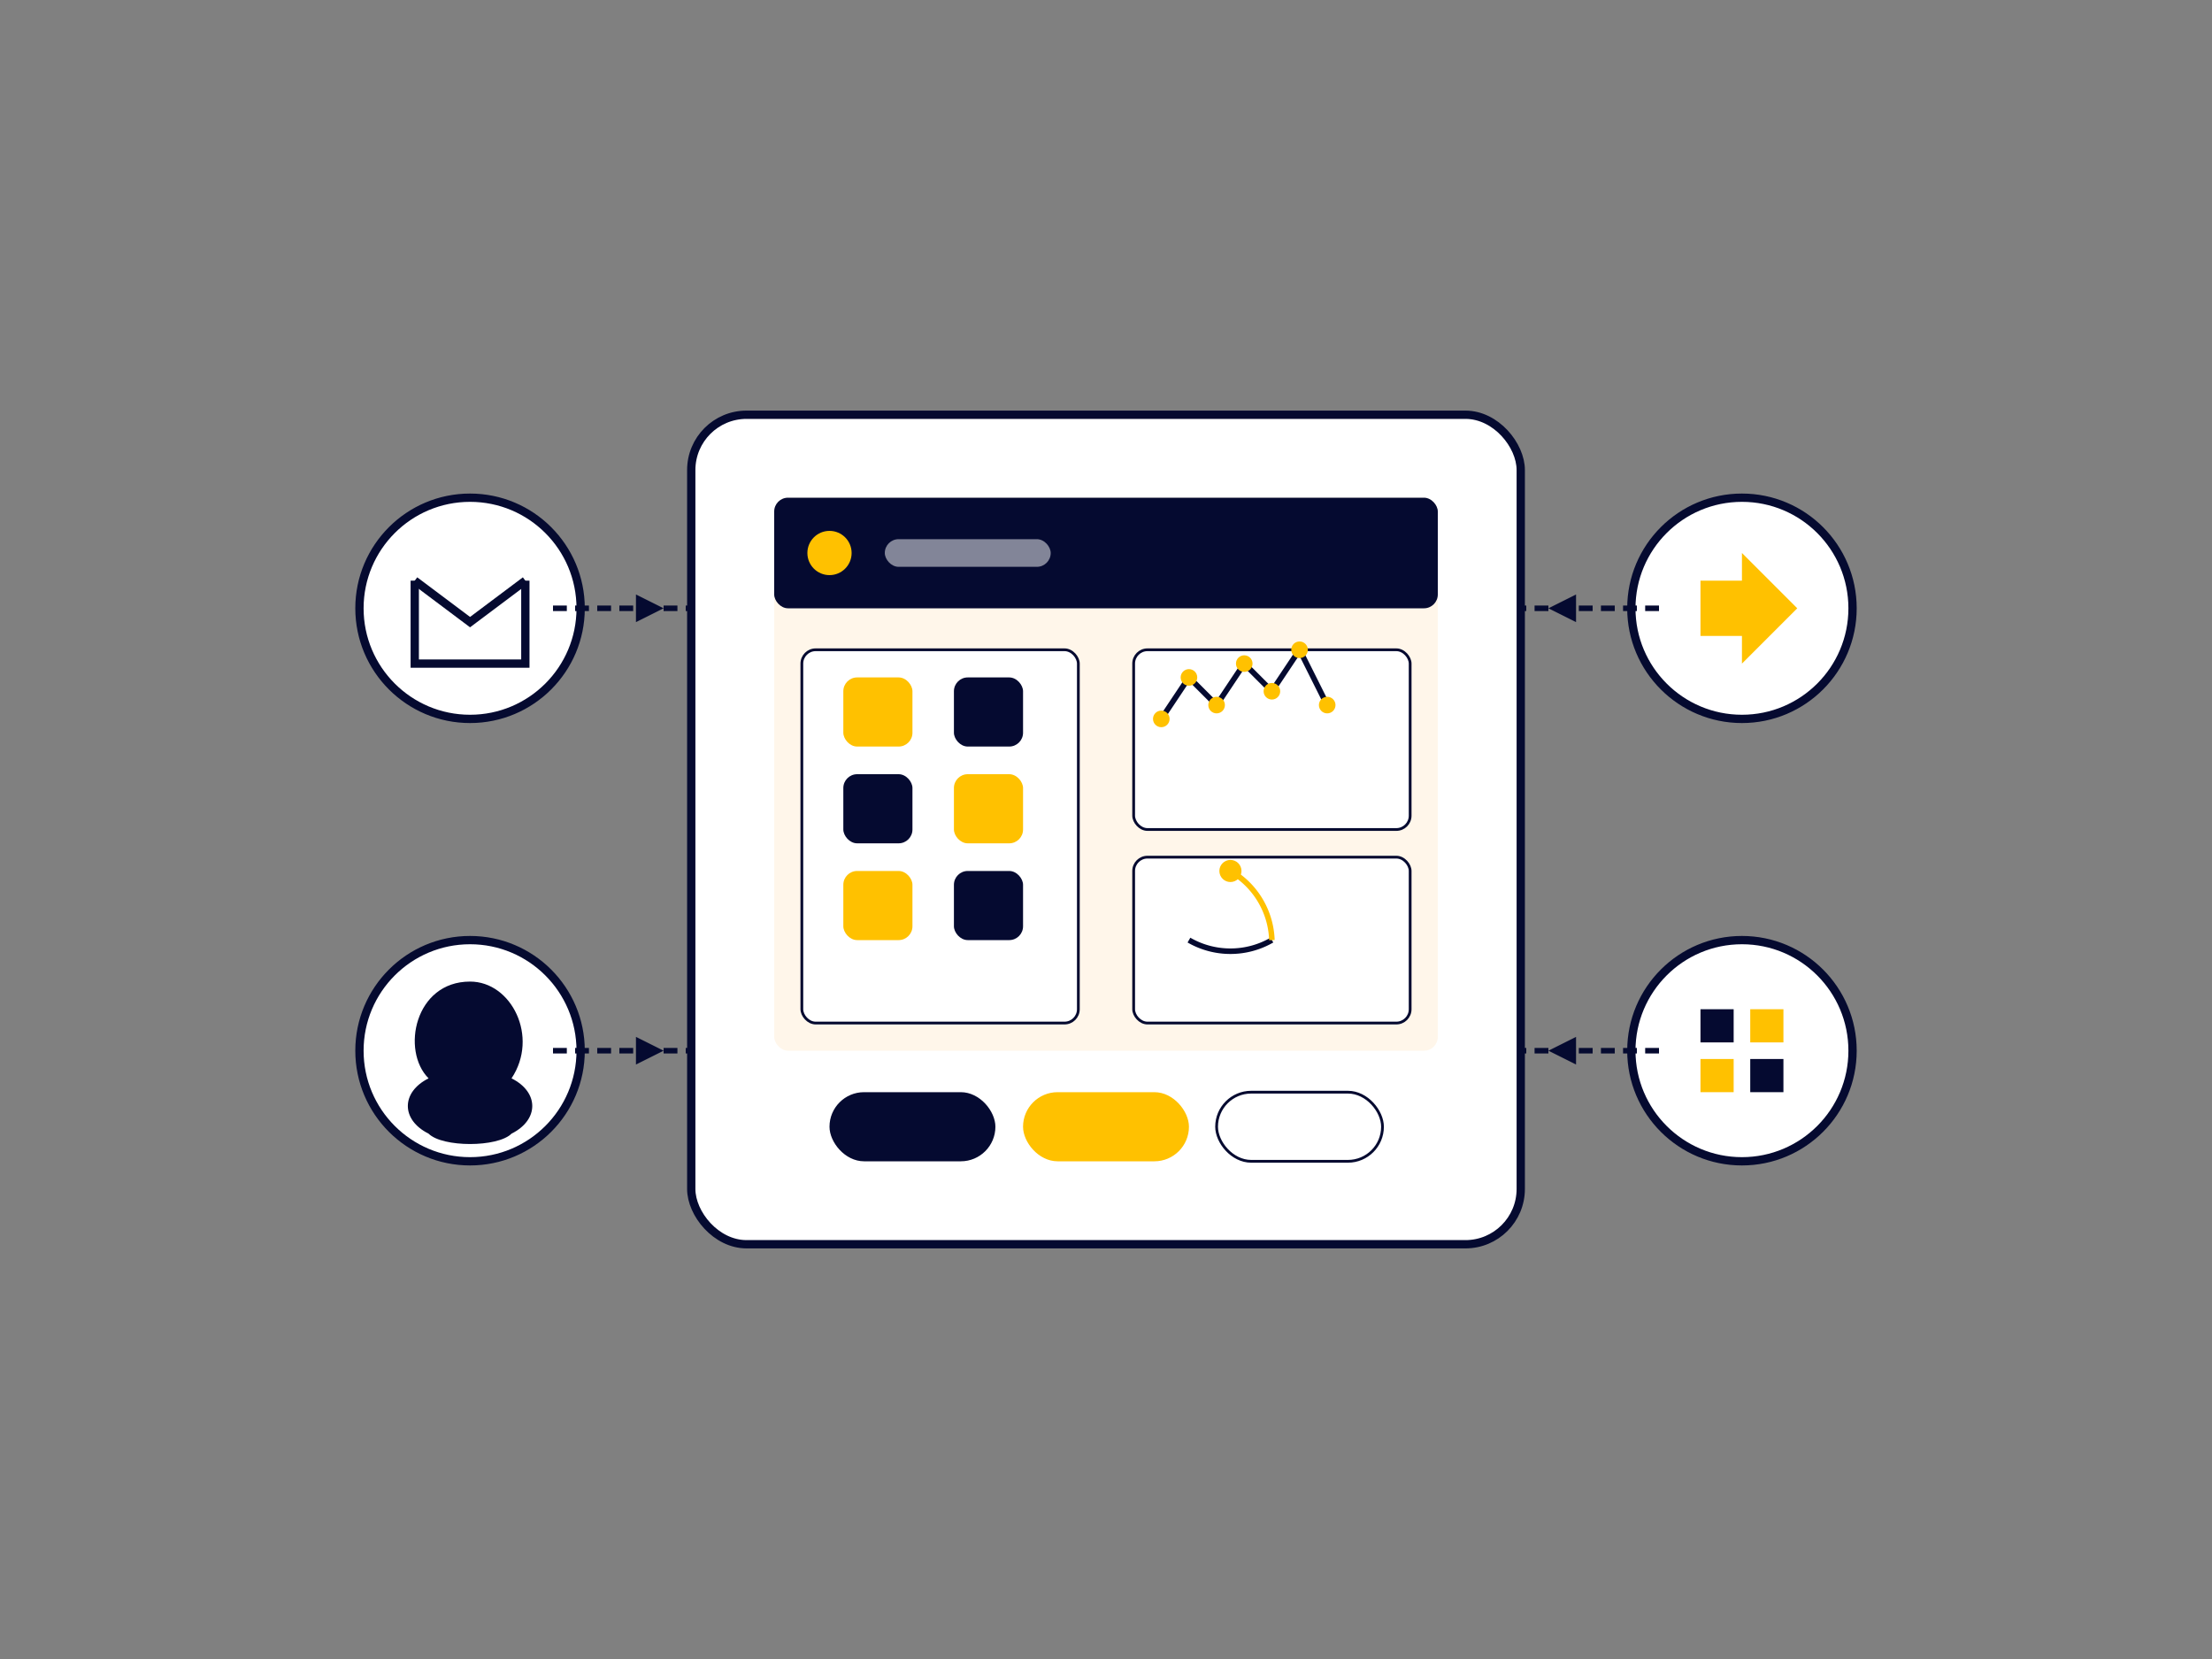 <svg xmlns="http://www.w3.org/2000/svg" viewBox="0 0 800 600">
  <rect x="0" y="0" width="800" height="600" fill="#808080" stroke="none"/>
  <!-- Fond transparent -->
  
  <!-- Écran central représentant l'application -->
  <rect x="250" y="150" width="300" height="300" rx="20" fill="#FFFFFF" stroke="#050A30" stroke-width="3"/>
  
  <!-- Écran de l'application -->
  <rect x="280" y="180" width="240" height="200" rx="5" fill="#FFF6EA"/>
  
  <!-- Barre de navigation -->
  <rect x="280" y="180" width="240" height="40" rx="5" fill="#050A30"/>
  <circle cx="300" cy="200" r="8" fill="#FFC100"/>
  <rect x="320" y="195" width="60" height="10" rx="5" fill="#FFFFFF" opacity="0.5"/>
  
  <!-- Conteneur d'applications -->
  <rect x="290" y="235" width="100" height="135" rx="5" fill="#FFFFFF" stroke="#050A30" stroke-width="1"/>
  <rect x="410" y="235" width="100" height="65" rx="5" fill="#FFFFFF" stroke="#050A30" stroke-width="1"/>
  <rect x="410" y="310" width="100" height="60" rx="5" fill="#FFFFFF" stroke="#050A30" stroke-width="1"/>
  
  <!-- Icônes d'applications -->
  <rect x="305" y="245" width="25" height="25" rx="5" fill="#FFC100"/>
  <rect x="345" y="245" width="25" height="25" rx="5" fill="#050A30"/>
  <rect x="305" y="280" width="25" height="25" rx="5" fill="#050A30"/>
  <rect x="345" y="280" width="25" height="25" rx="5" fill="#FFC100"/>
  <rect x="305" y="315" width="25" height="25" rx="5" fill="#FFC100"/>
  <rect x="345" y="315" width="25" height="25" rx="5" fill="#050A30"/>
  
  <!-- Graphique dans une des sections -->
  <path d="M420 260 L430 245 L440 255 L450 240 L460 250 L470 235 L480 255" stroke="#050A30" stroke-width="2" fill="none"/>
  <circle cx="420" cy="260" r="3" fill="#FFC100"/>
  <circle cx="430" cy="245" r="3" fill="#FFC100"/>
  <circle cx="440" cy="255" r="3" fill="#FFC100"/>
  <circle cx="450" cy="240" r="3" fill="#FFC100"/>
  <circle cx="460" cy="250" r="3" fill="#FFC100"/>
  <circle cx="470" cy="235" r="3" fill="#FFC100"/>
  <circle cx="480" cy="255" r="3" fill="#FFC100"/>
  
  <!-- Jauge dans une autre section -->
  <path d="M460 340 A 30 30 0 0 1 430 340" stroke="#050A30" stroke-width="2" fill="none"/>
  <path d="M460 340 A 30 30 0 0 0 445 315" stroke="#FFC100" stroke-width="2" fill="none"/>
  <circle cx="445" cy="315" r="4" fill="#FFC100"/>
  
  <!-- Zone de boutons en bas -->
  <rect x="300" y="395" width="60" height="25" rx="12.5" fill="#050A30"/>
  <rect x="370" y="395" width="60" height="25" rx="12.5" fill="#FFC100"/>
  <rect x="440" y="395" width="60" height="25" rx="12.5" fill="#FFFFFF" stroke="#050A30" stroke-width="1"/>
  
  <!-- Icônes de login -->
  <g transform="translate(170, 220)">
    <circle cx="0" cy="0" r="40" fill="#FFFFFF" stroke="#050A30" stroke-width="3"/>
    <path d="M-20 -10 L0 5 L20 -10" stroke="#050A30" stroke-width="3" fill="none"/>
    <path d="M-20 -10 L-20 20 L20 20 L20 -10" stroke="#050A30" stroke-width="3" fill="none"/>
    <path d="M30 0 L80 0" stroke="#050A30" stroke-width="2" stroke-dasharray="5,3"/>
    <polygon points="70,0 60,-5 60,5" fill="#050A30"/>
  </g>
  
  <g transform="translate(170, 380)">
    <circle cx="0" cy="0" r="40" fill="#FFFFFF" stroke="#050A30" stroke-width="3"/>
    <path d="M0 -25 C-20 -25, -25 0, -15 10 C-25 15, -25 25, -15 30 C-10 35, 10 35, 15 30 C25 25, 25 15, 15 10 C25 -5, 15 -25, 0 -25" fill="#050A30"/>
    <path d="M30 0 L80 0" stroke="#050A30" stroke-width="2" stroke-dasharray="5,3"/>
    <polygon points="70,0 60,-5 60,5" fill="#050A30"/>
  </g>
  
  <g transform="translate(630, 220)">
    <circle cx="0" cy="0" r="40" fill="#FFFFFF" stroke="#050A30" stroke-width="3"/>
    <path d="M0 -10 L-15 -10 L-15 10 L0 10 L0 20 L20 0 L0 -20 Z" fill="#FFC100"/>
    <path d="M-30 0 L-80 0" stroke="#050A30" stroke-width="2" stroke-dasharray="5,3"/>
    <polygon points="-70,0 -60,-5 -60,5" fill="#050A30"/>
  </g>
  
  <g transform="translate(630, 380)">
    <circle cx="0" cy="0" r="40" fill="#FFFFFF" stroke="#050A30" stroke-width="3"/>
    <rect x="-15" y="-15" width="12" height="12" fill="#050A30"/>
    <rect x="3" y="-15" width="12" height="12" fill="#FFC100"/>
    <rect x="-15" y="3" width="12" height="12" fill="#FFC100"/>
    <rect x="3" y="3" width="12" height="12" fill="#050A30"/>
    <path d="M-30 0 L-80 0" stroke="#050A30" stroke-width="2" stroke-dasharray="5,3"/>
    <polygon points="-70,0 -60,-5 -60,5" fill="#050A30"/>
  </g>
</svg>
